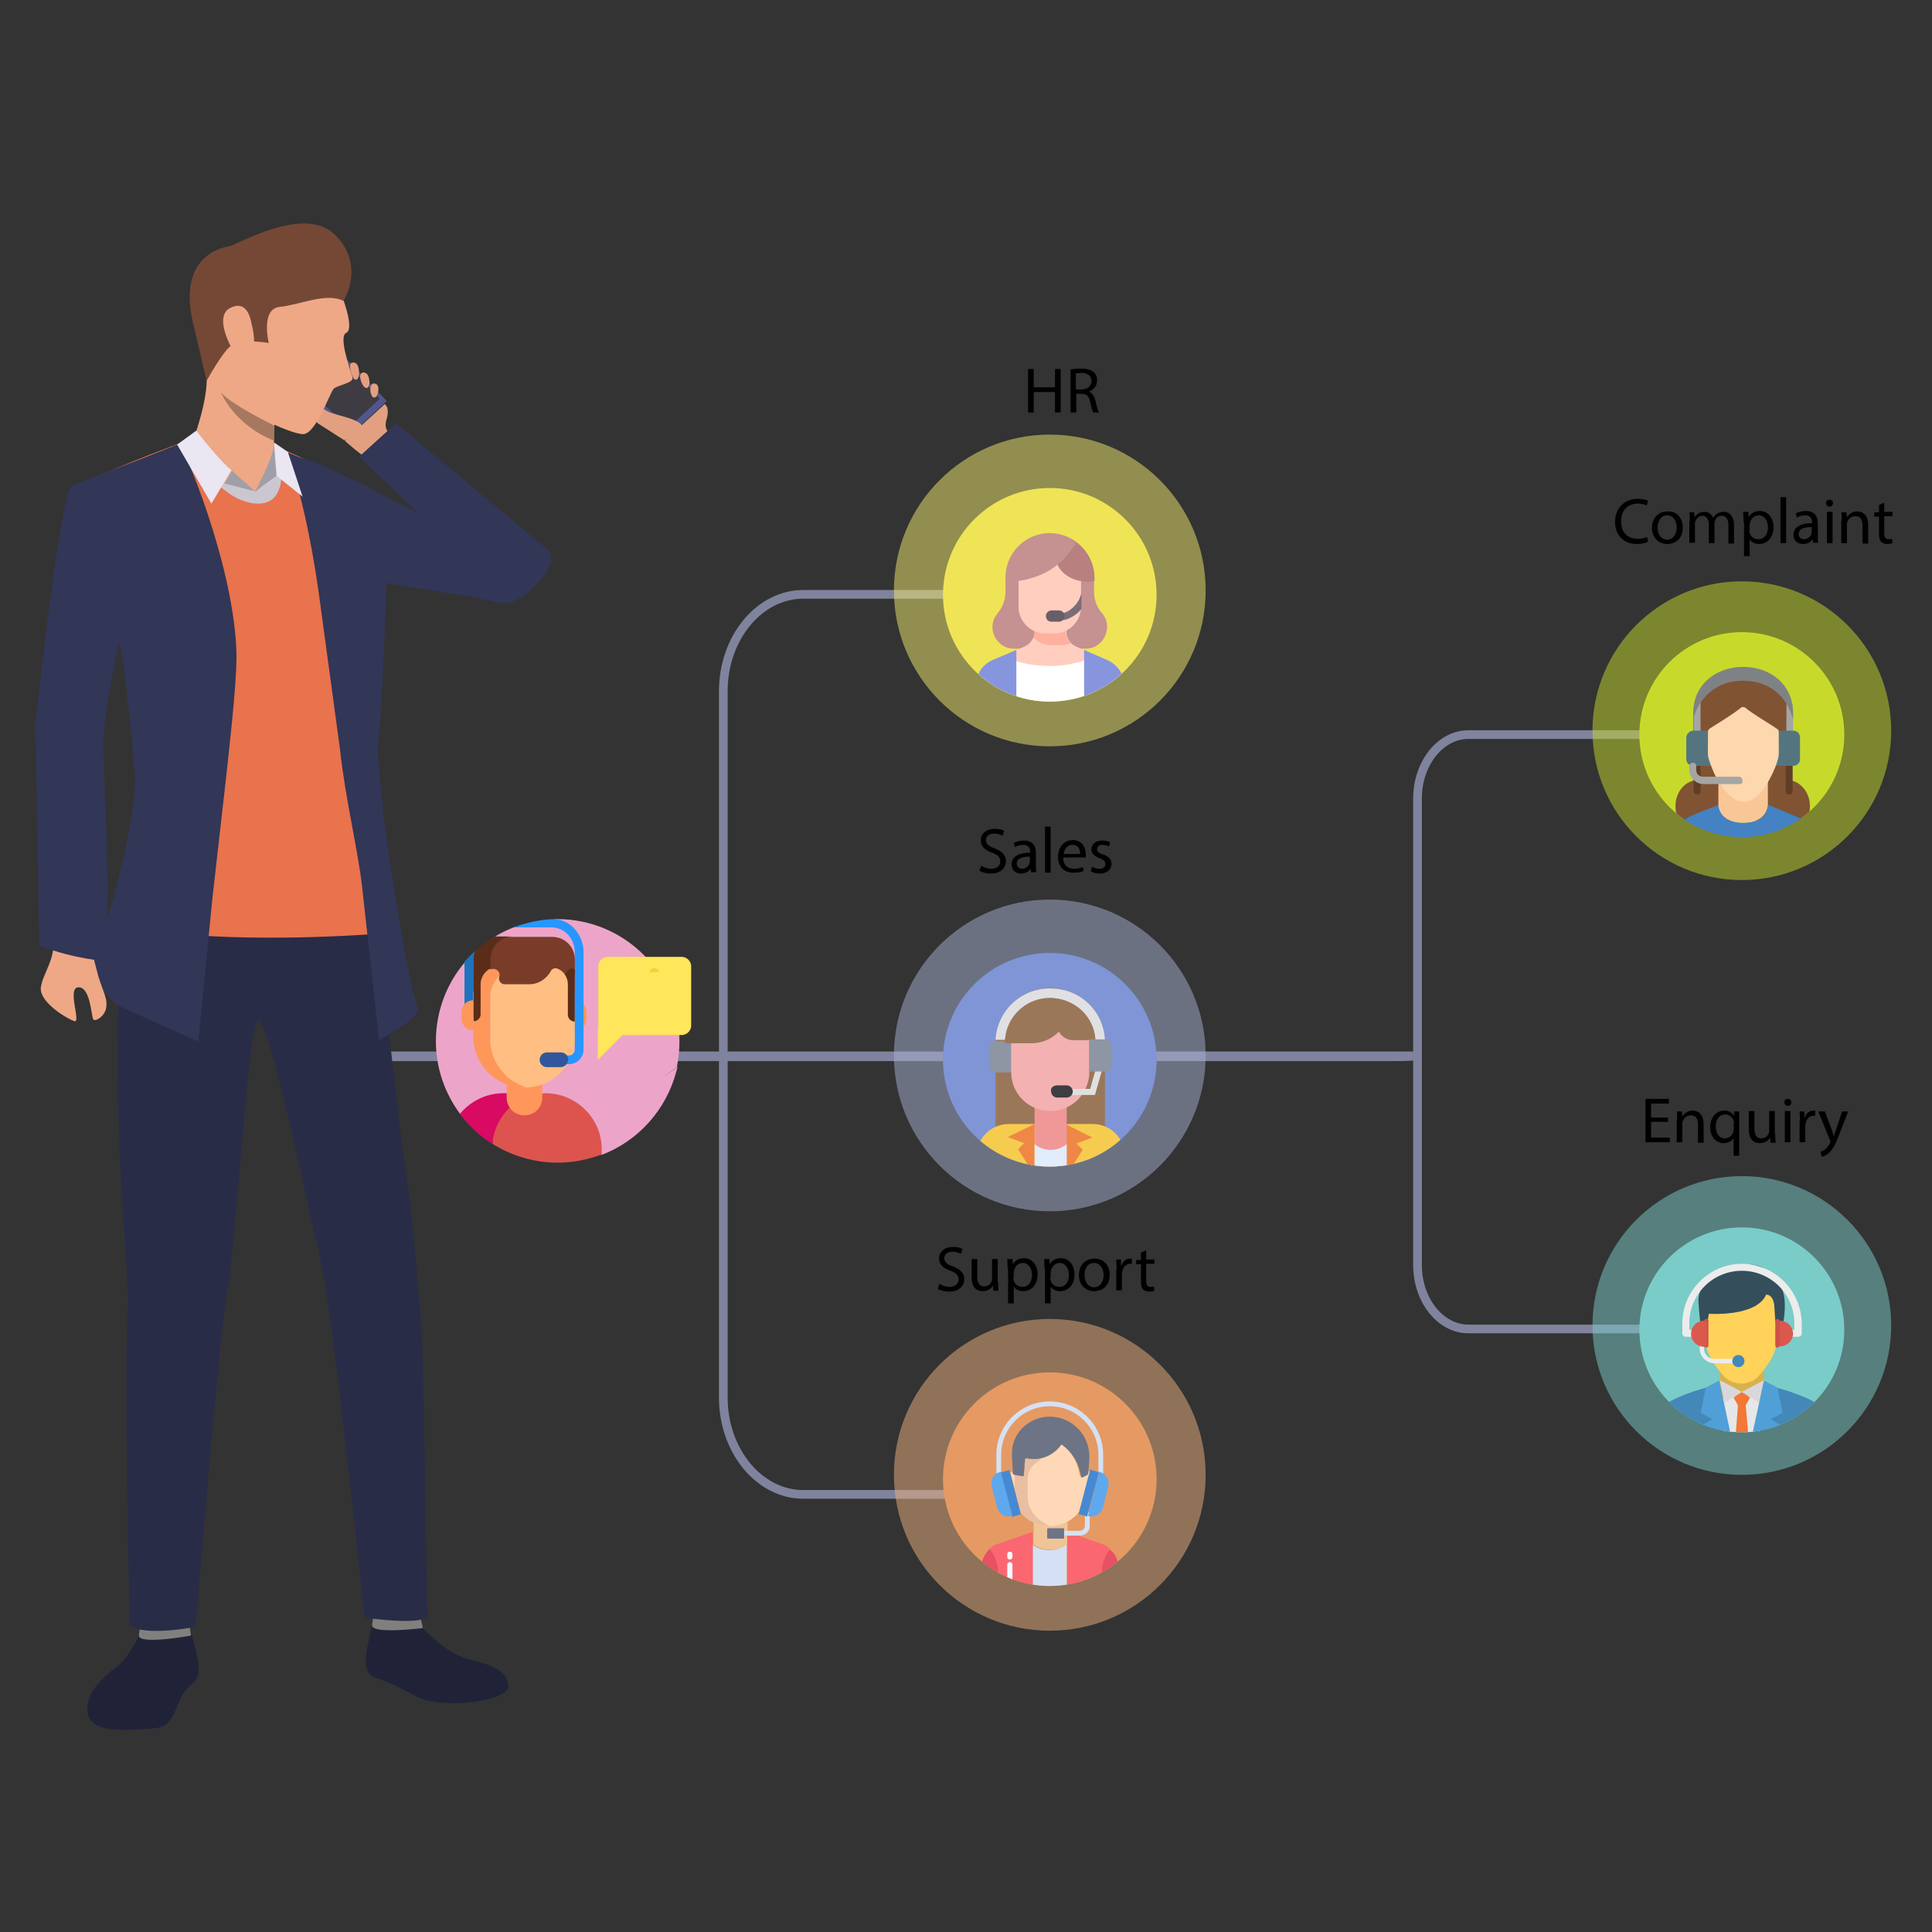 <svg xmlns="http://www.w3.org/2000/svg" xmlns:xlink="http://www.w3.org/1999/xlink" width="445" height="445" xmlns:v="https://vecta.io/nano"><rect width="100%" height="100%" fill="#333333" stroke="none"/><style><![CDATA[.Ao{opacity:.5}.Ap{enable-background:new}.Aq{fill:#eea886}.Ar{fill:#4388b9}.As{fill:#323657}]]></style><g stroke="#80839d" stroke-miterlimit="10"><path d="M321.7 243.9H64.6c3.9 0 3.6-.3 3.6-.6h0c0-.3.3-.6.7-.6H326c.4 0 .7.3.7.6h0c-.1.3-.4.6-5 .6z" fill="#80839d"/><path d="M227.7 344.2H185c-10.1 0-18.4-10-18.4-22.3V159.2c0-12.3 8.3-22.3 18.4-22.3h75.6m159.5 169.2h-81.9c-6.4 0-11.7-6.6-11.7-14.7V183.9c0-8.1 5.3-14.7 11.7-14.7h81.9" fill="none" stroke-width="2"/></g><g fill="#c7da2c"><circle cx="401.2" cy="168.3" r="34.4" class="Ao"/><circle cx="401.2" cy="169.2" r="23.6"/></g><defs><circle id="A" cx="401.2" cy="169.2" r="23.6"/><path id="B" d="M216.4 295.7c.6.4 1.4.7 2.3.7 1.3 0 2.1-.7 2.1-1.7 0-.9-.5-1.5-1.9-2-1.6-.6-2.6-1.4-2.6-2.8 0-1.6 1.3-2.7 3.2-2.7 1 0 1.8.2 2.2.5l-.4 1.1c-.3-.2-1-.5-1.9-.5-1.4 0-1.9.8-1.9 1.5 0 .9.6 1.4 2 1.9 1.7.7 2.6 1.5 2.6 2.9 0 1.5-1.1 2.9-3.5 2.9-1 0-2-.3-2.6-.6l.4-1.2z"/><path id="C" d="M232.1 292.4l-.1-2.4h1.2l.1 1.2c.5-.9 1.4-1.4 2.6-1.4 1.7 0 3.1 1.5 3.1 3.7 0 2.6-1.6 3.9-3.3 3.9-1 0-1.8-.4-2.2-1.1h0v3.9h-1.3v-7.8zm1.3 2c0 .2 0 .4.1.5.2.9 1 1.5 2 1.5 1.4 0 2.2-1.1 2.2-2.8 0-1.4-.8-2.7-2.1-2.7-.9 0-1.7.6-2 1.6 0 .2-.1.4-.1.5v1.4z"/><path id="D" d="M257.2 292.3l-.1-2.2h1.1v1.4h.1c.3-1 1.1-1.6 2-1.6h.4v1.2h-.4c-.9 0-1.6.7-1.8 1.7 0 .2-.1.4-.1.6v3.8h-1.3v-4.9z"/><path id="E" d="M237.5 201l-.1-.9c-.4.6-1.2 1.1-2.2 1.1-1.5 0-2.2-1-2.2-2.1 0-1.7 1.5-2.7 4.3-2.7v-.1c0-.6-.2-1.7-1.6-1.7-.7 0-1.4.2-1.9.5l-.3-.9c.6-.4 1.5-.6 2.4-.6 2.2 0 2.7 1.5 2.7 2.9v2.7c0 .6 0 1.2.1 1.7h-1.2zm-.2-3.7c-1.4 0-3.1.2-3.1 1.6 0 .8.6 1.2 1.2 1.2.9 0 1.5-.6 1.7-1.2 0-.1.1-.3.1-.4v-1.2z"/></defs><clipPath id="F"><use xlink:href="#A"/></clipPath><g clip-path="url(#F)"><path d="M386.8 189c-2-3.4-.5-8.2 3.2-9.2v-13.9c0-5.8 4.8-10.6 10.6-10.6h1.6c2.9 0 5.5 1.2 7.5 3.1 2 2 3.1 4.7 3.1 7.5v13.9c3.7 1.1 5.2 5.8 3.2 9.2h-29.2z" fill="#805333"/><g fill="#603e26"><path d="M412.1 183c-.4 0-.8-.3-.8-.8v-5.7c0-.4.3-.8.8-.8s.8.3.8.8v5.7c.1.5-.3.8-.8.8zm-21.2 0c-.4 0-.8-.3-.8-.8v-5.7c0-.4.3-.8.8-.8.4 0 .8.3.8.8v5.7c0 .5-.4.8-.8.8z"/></g><g fill="#a5a5a4"><path d="M413 173.2c0 .4-.3.8-.8.8s-.8-.3-.8-.8l.1-13.1c.1-.2.4 1.6.7 1.6.2 0 .4.1.6.3.3 1.5.2 1.4.2 11.2zm-21.3 0c0 .4-.3.8-.8.8-.4 0-.8-.3-.8-.8 0-9.6-.1-9.8.2-11.2.1-.2.4-.3.6-.3.3 0 .5-1.9.7-1.6.1.3.1.6.1 13.1z"/></g><path d="M413 164.2v1.6c-.3-1.3-.8-2.5-1.5-3.7-1.5-2.4-4.5-5.3-10-5.3s-8.4 2.9-10 5.3c-.7 1.2-1.2 2.4-1.5 3.7v-1.6c0-6.4 5.1-10.6 11.5-10.6s11.5 4.2 11.5 10.6z" fill="#7f8284"/><path d="M420.4 198.6c0 .2-.1.4-.2.5s-.3.2-.5.2h-36.2c-.2 0-.4-.1-.5-.2s-.2-.3-.2-.5v-3.3c.2-5 2.5-5.7 2.5-5.7l10.5-4.1s0 4.1 5.7 4.1 5.7-4.1 5.7-4.1l10.5 4.1s2.3.7 2.5 5.7v3.3h.2z" fill="#285680"/><path d="M417.9 198.5c0 .5-.3.8-.6.8h-31.4c-.3 0-.6-.4-.6-.8V195c.2-5.3 2.2-6.1 2.2-6.1 3.6-1.7 1.8-1 8.4-3.5 0 0 0 4.1 5.7 4.1s5.7-4.1 5.7-4.1l8.4 3.5s2 .7 2.2 6.1v3.5z" fill="#4482c3"/><g fill="#547580"><path d="M390 168.3h23c1 0 1.6.7 1.6 1.6v4.9c0 1-.7 1.6-1.6 1.6h-23c-1 0-1.6-.7-1.6-1.6V170c0-1 .8-1.7 1.6-1.7zm9.9 9h3.3c.4 0 .8.3.8.8v1.6c0 .4-.3.8-.8.8h-3.3c-.4 0-.8-.3-.8-.8v-1.6c-.1-.4.3-.8.8-.8z"/></g><path d="M407.2 179.9v5.5s0 4.1-5.7 4.1-5.7-4.1-5.7-4.1v-5.5c3.5 6.3 7.9 6.3 11.4 0z" fill="#f9c795"/><path d="M409.7 168.6c0 5.2.1 5.3-.2 6.3-.5 1.8-1.3 3.5-2.2 5.1-4.9 8.7-10.6 4.4-13.7-5.1-.3-1-.2-1.1-.2-6.3 0-.3.1-.5.3-.7.8-.6 5.1-3.1 7.3-4.9a.91.91 0 0 1 1 0c2.2 1.8 6.5 4.2 7.3 4.9.3.1.4.4.4.7h0z" fill="#fdd7ad"/><path d="M400.6 180.6h-8.2a3.33 3.33 0 0 1-3.3-3.3v-.8c0-.4.3-.8.8-.8s.8.3.8.8v.8c0 1 .7 1.6 1.6 1.6h8.2c.4 0 .8.3.8.8.2.6-.1.9-.7.9z" fill="#a5a5a4"/></g><g fill="#7accc8"><circle cx="401.2" cy="305.3" r="34.4" class="Ao Ap"/><circle cx="401.2" cy="306.3" r="23.6"/></g><defs><circle id="G" cx="401.2" cy="306.3" r="23.6"/></defs><clipPath id="H"><use xlink:href="#G"/></clipPath><g clip-path="url(#H)"><path d="M395 320.2c.5 3 3.1 5.2 6.2 5.2s5.7-2.2 6.2-5.3c-1.1-.7-1.1-1.8-1.1-1.8V315h-10.2v3.3c0 .1 0 1.1-1.1 1.9z" fill="#d6b24e"/><path d="M409.2 302.3v.5c-.1-4.5-3.7-8.6-8.1-8.6s-8 4.1-8.1 8.6v-.5c-.8 0-1.6 2-1.6 3.8s.7 3.3 1.6 3.3v.1c0 2.2 1.9 5 3.9 7.3 2.2 2.5 6.2 2.5 8.3 0 2-2.3 3.9-5.1 3.9-7.3v-.1c.8 0 1.6-1.5 1.6-3.3.1-1.8-.6-3.8-1.5-3.8z" fill="#ffd25a"/><path d="M402.6 335.5h.8l4.1-12.3-4.4-2.1-1.6 1.7.1 10.8 1 1.9z" fill="#e6e7e8"/><path d="M422.6 335.5c-.1-4.4-.5-8.5-2.3-10.7-2.1-2.8-10.8-5.1-10.8-5.1l-2 2.2-.2 1.2-1.1 4.5-1.2 5.2-.8 2.8h18.4z" class="Ar"/><path d="M406.3 317.9l-5.1 2.7 4 2.5 1.1-5.2z" fill="#dad7dc"/><path d="M399.8 335.5l.8-2 .1-10.8-1.6-1.7-4.4 2.1 4.1 12.3h.8v.1z" fill="#e6e7e8"/><path d="M398.2 335.5l-.8-2.8-1.2-5.3-1-4.4-.2-1.2-2-2.2s-8.7 2.3-10.8 5.1c-1.8 2.3-2.1 6.4-2.3 10.7l18.3.1z" class="Ar"/><path d="M396.1 317.9l5.1 2.7-4 2.5-1.1-5.2z" fill="#dad7dc"/><path d="M399.4 335.5h3.7l-1-11.8 1-1.8-1.9-1.2-1.9 1.2 1 1.8-.9 11.8z" fill="#f37735"/><g fill="#509fd7"><path d="M392.1 328.2l3.7 7.2h3.9L396 318l-3.1 1.6-1.2 5.8 2.7 1.5-2.3 1.3zm14.4 7.3l3.7-7.2-2.3-1.4 2.7-1.5-1.2-5.8-3.1-1.6-3.8 17.4h4v.1z"/></g><path d="M391.7 304.8c.3 1.2 1 2 1.1 4h.5c-.1-.8-.3-3 .3-6.2 0 0 10.9.8 13.2-4.4 0 0 1.7-.2 1.9 2.8s.1 3.8.7 4.2l-.3 3.5h.3c.2-1 .7-3.5 1.3-3.8 0 0 1.7-8.2-1.9-9.8 0 0-1.3-5.4-9.6-3.4s-8 7.8-8 7.8.2 4 .5 5.3z" fill="#344e5c"/><g fill="#ececec"><path d="M401.2 291.1c-7.5 0-13.7 6.2-13.7 13.7v2.3c0 .4.3.8.8.8h3.6v-1.6h-2.8v-1.5a12.08 12.08 0 1 1 24.2 0v1.5h-3.5v1.6h4.4c.4 0 .8-.3.8-.8v-2.2c-.1-7.7-6.3-13.8-13.8-13.8z"/><path d="M399 314h-4.1a3.44 3.44 0 0 1-3.4-3.4V308a.47.47 0 1 1 1 0v2.7c0 1.3 1.1 2.3 2.3 2.3h4.1a.47.47 0 0 1 .5.5c.2.3 0 .5-.4.5z"/></g><path d="M393 303.8a.47.47 0 0 0-.5.5v5.6a.47.47 0 1 0 1 0v-5.6c.1-.3-.2-.5-.5-.5z" fill="#cd5148"/><g fill="#db584d"><path d="M392.5 304.2a3.01 3.01 0 0 0-3 3 3.01 3.01 0 0 0 3 3h.6v-5.9h-.6zm17.5 0h-.6v5.9h.6a3.01 3.01 0 0 0 3-3c-.1-1.6-1.4-2.9-3-2.9z"/></g><path d="M409.4 303.8a.47.47 0 0 0-.5.5v5.6a.47.47 0 1 0 1 0v-5.6a.47.47 0 0 0-.5-.5z" fill="#cd5148"/><circle cx="400.4" cy="313.5" r="1.4" class="Ar"/></g><path d="M32.5 376s-2.6 4.9-4.3 6.7c-1.7 1.9-8.1 5.3-8.1 11.1 0 6.2 10.9 4.5 15.2 4.3s4.6-3.5 6.4-7.1 3.6-2.9 4-5.7-1.7-9.2-1.7-9.2H32.5z" fill="#202338"/><path d="M43.6 374l.4 2.7c-.1.1-12.2 2.2-12 0 0-1.7 1.1-3.8 1.1-3.8l10.5 1.1z" fill="#81807e"/><path d="M80.8 100L63.3 84.3l10-8.4 15.8 16.5z" fill="#51578c"/><path d="M80.4 98.4L65.2 84.8l8.7-7.3 13.6 14.3z" fill="#3e3b42"/><g fill="#e3a080"><path d="M90.8 100.3s-2.7-.6-1.8-3.6-.4-3.6-.4-3.6l-9.2 8.4s4.5 4.1 5.8 4.3c1.2 0 7-3.9 5.6-5.5z"/><path d="M79.3 101.4l-6.1-3.9-4-4.1c-1-1.3 3.4-1.5 4.5 0 1.2 1.3 2.4 1.7 3.3 1.9.9.4 5.3 1.2 6.3 2.6.8 1.3-4 3.5-4 3.5zm7.5-10.2s-.7.9-1.2-.1-.5-3.2.9-2.7c1.3.5.3 2.8.3 2.8zm-1.7-2.9s-.2 1.6-1.1.9-1.7-3.5-.2-3.4c1.4.1 1.3 2.5 1.3 2.5zm-2.4-2.4s0 1.9-1 1.5c-.7-.5-1.8-4-.4-3.9 1.5-.1 1.4 2.4 1.4 2.4z"/></g><path d="M82.7 105.2l8.5-7.7 34.4 28.6c5.2 3.5-6.1 14-10.3 12.9-11.7-3.2-31.6-3.9-42.1-9.6-15.9-8.8-5.7-24.2-.6-22.6s23.7 11.4 23.7 11.4l-13.6-13z" class="As"/><path d="M97.4 375s5.2 5.8 10.6 7.2c5.3 1.2 9.1 2.8 9.1 6.2s-15.4 5.6-21.5 2.2c-9.1-5.1-10.1-3.5-11.1-6.1s1.2-9.4 1.1-10.1c0-1.1 11.8.6 11.8.6z" fill="#202338"/><path d="M96.8 372.2l.6 2.8c-.1 0-12 1.5-11.7-.7.2-1.8.7-3.8.7-3.8l10.4 1.7z" fill="#81807e"/><path d="M86 207.1l6.6 56.7c2.7 16.9 3.5 30.9 4.3 39.6 1 11.1 1.1 65.2 1.7 68.3s-14.6.9-14.6.9-7.4-70.8-10.2-82.4c-2.6-10.9-12.2-57.9-14.5-55-2.3 3-5.2 54.8-7.1 63.5-1.7 8.6-7.1 76-7.1 76s-12 2.4-15.2-.4c0 0-1.5-58.1-.4-74.3.4-6.2-7.2-73.8 2.6-101 5.6-14.2 53.9 8.1 53.9 8.1z" fill="#292c47"/><path d="M11.3 213s7.3 2.2 10.5 1.7c3-.6 1.5-38.3 1.6-46.1.1-6.3 3.5-23.1 3.5-23.1h0c.4 1.2 5 18.7 5.2 27.1.1 8.6-1.1 41.9-1.1 41.9l11.7 5.5 40.4 1.2 5.8.1-1.2-26.5c-.2-4.3-1.1-12-.9-19.5 0 0-.1-7.9.6-11.3.1-15 1-29.9 1-29.9.5-6.8.9-13.1 1.1-19.1-1.6-.9-3.6-1.8-5.2-2.7l-16-7.4c-2.6-1.2-5.1-2.1-5.1-2.1l-18.7-1.6c-.5 0-2.7.7-5.5 1.8-6.2 2.3-18.1 7.2-20.1 8.5-2.8 1.9-8.6 49.4-9 52.8-.4 6.2 1.4 48.7 1.4 48.7z" fill="#e8734d"/><path d="M44.5 101.4c1.3 11.8 14.3 11.8 14.3 11.8s5.3-4.7 5.2-8.3v-.2c-.1-.6-.9-1.5-.9-2.8v-1c0-.9 0-1.8.1-2.4v-.9l-4.7-4.9c-4.6-4.6-11.1-10.6-11.1-8.1v.5c1.2 5.3-2.9 16.3-2.9 16.3z" class="Aq"/><path d="M53.4 108.4l5.5 4.9s-6.3-.4-7.4-1.5l1.9-3.4z" fill="#a09ea6"/><path d="M87.9 215s-25.5 2.2-47.9 0v7.3s33.6 4.9 49-1.5l-1.1-5.8z" fill="#292c47"/><path d="M66 104.1s4.1 9.7 7.3 31.6l5 36.8c1.2 11.3 4.1 23 5.1 31.7l3.9 35.5 6.9-4.4c1-1 2.4-2.1 1.9-3.4-1.9-6.2-5.6-26.7-7.8-44.6h0c-.1-.9-.2-1.7-.2-2.6v-.1c-.4-3.5-.7-7.1-1-10.1-.2-2.4 0-4.7.4-7.1 1-16 1.5-32.9 1.5-32.9.5-6.9.9-13.4 1-19.5-1.7-.7-3.6-2.2-5.5-3l-10.9-5.1c-1.8-.9-3.8-1.2-5.2-1.8l-2.4-1zM23.9 169c-.5 7.3 2.6 47.5-.5 48.1s-14.3-1.9-14.3-1.9l-1-48c.4-3.3 5.6-53 8.4-55.1 1.6-1.1 13.5-5.3 19.3-7.7 1.1-.4 4.5-1.8 5.5-2.2 1.2 1.3 12 26.7 13.1 46.6.4 6.1-1.1 18.7-2.2 29.2l-3.3 29.1-3.2 32.8-18.1-8.1c-2.9-1.5-7.1-7.5-6-10.6 4.3-11.8 9.5-31.9 9.5-42.2 0 0-2.1-25.3-3.6-30.9 0-.1-2.9 11.7-3.6 20.9z" class="As"/><path d="M20.5 216.6l2.1 8.1c1.2 4 2.3 5.3 1.8 7.7-.4 1.7-2.4 3-2.9 2.4s-.6-7.4-3.4-7.4.7 8.4-1 7.8-8-4.3-7.7-7.7c.5-3.4 3-5.8 3-10.9-.1-4.6 1.3-6.6 1.3-6.6l6.8 6.6z" class="Aq"/><path d="M24.4 189.3l-.2 32s-6.4-.2-15.2-3.5l-.6-45.1 16 16.6z" class="As"/><path d="M64.8 109.2s.5 6.7-5.2 6.8c-5.6.1-10.1-5.2-10.1-5.2l9.4 2.4 5.7-4.9.2.9z" fill="#cac7d1"/><path d="M45.2 99.2s5.3 6.9 8.1 9.1l-4.6 7.7-7.9-13.6 4.4-3.2z" fill="#eae6f2"/><path d="M63.7 109.6l-4.9 3.5s4.3-7.8 4.4-11.2l.5 7.7z" fill="#a09ea6"/><path d="M63.1 101.9l3.2 2.2 3.4 10.3-6-4.8z" fill="#eae6f2"/><path d="M78.5 67.5s3.4 8.3 1.2 9.2c-1.8.9 1.1 8.9 1.5 10.2s-3.4 1.8-4.3 2.6-4.1 10.5-7.1 10.5-16-6.1-19.3-10.3c-3.3-4.3-4.5-21.8-1.2-28.8 3.1-6.9 23.2-7.9 29.2 6.6z" class="Aq"/><path d="M79.1 69.3s5.2-8-1.9-15.2C70 47 54.3 56.6 52.6 56.8S41 59.2 44.4 74.1l3.2 13.6s3.9-7.1 5.7-8.1c2.8-1.7 8.6-.6 8.6-.6s-1.9-7.7 2.4-8.3c4.6-.4 10.7-3.4 14.8-1.4z" fill="#754836"/><path d="M57.9 74.4c-.2-1.1-1.1-5.5-5-3.4-4 2.2 1.2 10.9 1.8 11.2.6.1 5.5 1.1 3.2-7.8z" class="Aq"/><path d="M50.9 90.4c.1.2 3 7.4 12.2 11.1v-.5c0-.9 0-1.8.1-2.4v-.5c.1-.1-9.7-4.7-12.3-7.7z" fill="#a77860"/><circle cx="241.8" cy="243.1" r="35.9" fill="#a6b0d2" class="Ao Ap"/><circle cx="241.8" cy="244.1" r="24.6" fill="#7f95d6"/><defs><circle id="I" cx="241.8" cy="244.1" r="24.6"/></defs><clipPath id="J"><use xlink:href="#I"/></clipPath><g clip-path="url(#J)"><path d="M241.9 227.6c7 0 12.6 5.6 12.6 12.6V261h-25.2v-20.8c0-7 5.7-12.6 12.6-12.6z" fill="#9b7759"/><path d="M232.3 258.9h19.4c4.1 0 7.4 3.3 7.4 7.4v4.4h-34.2v-4.4c0-4 3.3-7.4 7.4-7.4z" fill="#f6cc4f"/><g fill="#ef8746"><path d="M238.3 258.9v11.8l-3.8-6 1.4-1.4-3.8-1.4 6.2-3zm9.6 4.5l1.5 1.4-3.8 6V259l6 3-3.7 1.4z"/></g><path d="M238.3 263.5c2.2 1.8 5.3 1.8 7.4 0v7.3h-7.4v-7.3z" fill="#e1ecfd"/><path d="M233.1 239.6v7.4h-3.8c-.8 0-1.4-.7-1.4-1.4v-4.4c0-.8.7-1.4 1.4-1.4h3.8v-.2z" fill="#8e95a3"/><path d="M241.9 229.9c-5.4 0-10 4.2-10.4 9.6h-2.2c.4-7 6.4-12.3 13.4-11.8a12.38 12.38 0 0 1 11.8 11.8h-2.2c-.3-5.4-4.8-9.6-10.4-9.6h0z" fill="#e0e0e2"/><path d="M246.5 243.2v.8c0 .4-.3.8-.8.8-.4 0-.8-.3-.8-.8v-.8c0-.4.3-.8.8-.8.4 0 .8.5.8.8z" fill="#78b9eb"/><path d="M245.7 252.2v11.3c-2.2 1.8-5.3 1.8-7.4 0v-11.3h7.4z" fill="#f09898"/><path d="M233.1,237.3h17.8l0,0v9.6c0,5-4,9-9,9l0,0c-5,0-9-4-9-9v-9.6H233.1z" fill="#f3b1b2"/><path d="M252.3 239.6h-5.1c-1.3 0-2.7-.8-3.3-2-1.7 1.8-4 2.7-6.4 2.7h-6v-.8c.4-5.8 5.4-10.1 11.2-9.6 5.2.5 9.3 4.6 9.6 9.7z" fill="#9b7759"/><path d="M252.2 252.2h-8v-1.4h6.9l1.3-4.6 1.4.4-1.6 5.6z" fill="#e0e0e2"/><path d="M256.1 241v4.4c0 .8-.7 1.4-1.4 1.4h-3.8v-7.4h3.8c.7.2 1.4.8 1.4 1.6z" fill="#8e95a3"/><path d="M243.5 250h2.2c.8 0 1.4.7 1.4 1.4h0c0 .8-.7 1.4-1.4 1.4h-2.2c-.8 0-1.4-.7-1.4-1.4h0c-.2-.8.5-1.4 1.4-1.4z" fill="#3e3d42"/></g><circle cx="241.8" cy="136" r="35.9" fill="#f2eb6d" class="Ao Ap"/><circle cx="241.8" cy="137" r="24.6" fill="#efe456"/><defs><circle id="K" cx="241.8" cy="137" r="24.6"/></defs><clipPath id="L"><use xlink:href="#K"/></clipPath><g clip-path="url(#L)"><path d="M250.1 149.4h-16.6c-4.1 0-6.4-4.9-3.8-8l.1-.2c1.2-1.4 1.8-3.2 1.8-5V133a10.18 10.18 0 1 1 20.4 0v3.3c0 1.9.7 3.7 1.9 5 2.6 3.2.3 8.1-3.8 8.1z" fill="#c59191"/><path d="M258.9 157.6v11h-34v-10.8c0-2.4 1.4-4.6 3.8-5.6l5.5-2.4 1.9-.8c1.4-.7 2.3-2 2.3-3.5v-.7h7.2v.7c0 1.5.9 2.9 2.3 3.5l7.4 3.2c2.1.9 3.6 3.1 3.6 5.4h0z" fill="#fff"/><path d="M234.1 152.3c1.9.6 4.6 1.1 8 1.1 3.1 0 5.8-.7 7.5-1.2l.9-2.1-2.7-1.2c-1.4-.6-2.3-2-2.3-3.5v-.7h-7.2v.7c0 1.5-.9 2.9-2.3 3.5l-2.2 1 .3 2.4z" fill="#ffcebf"/><g fill="#8795de"><path d="M255.2 152.1l-5.5-2.4v18.9h9.2v-11c0-2.3-1.5-4.5-3.7-5.5h0zm-21.1-2.4v18.9h-9.2v-11c0-2.4 1.4-4.6 3.8-5.6l5.4-2.3z"/></g><path d="M244.4 148.6c.8 0 1.7-.2 2.3-.4-.8-.7-1.2-1.8-1.2-2.8v-.7h-7.2v.7c0 .6-.1 1.1-.3 1.5 1.1 1 2.5 1.7 4.2 1.7h2.2z" fill="#ffb09e"/><path d="M249 133.8v6c0 3.3-2.8 6.1-6.1 6.1h-2.2c-3.3 0-6.1-2.8-6.1-6.1v-6c0-2.2 1.8-4 4-4h6.4c2.2 0 4 1.8 4 4h0z" fill="#ffcebf"/><path d="M249 136.9h0c-.2.8-.8 2.2-2.2 3.3-.7.6-1.4.9-2.2 1.1a.63.63 0 0 0-.4.9c.1.3.3.6.7.6h.2c1-.2 1.9-.7 2.7-1.3.6-.4 1-.9 1.3-1.3v-3.3h-.1z" fill="#7a6d79"/><path d="M243.9 143.2h-1.7c-.8 0-1.3-.6-1.3-1.3s.6-1.3 1.3-1.3h1.7c.8 0 1.3.6 1.3 1.3s-.6 1.3-1.3 1.3z" fill="#685e68"/><path d="M243.3 128.3c.1-2 2-3.2 3.8-3.9 3 1.8 5 5 5 8.7v.7c-.1 0-.3.1-.4.1-1 .1-1.8.1-2.4 0-3.8-.5-6.3-3.3-6-5.6z" fill="#b98080"/><path d="M241.8 123c2.3 0 4.4.8 6.1 2-.9 1.4-2.8 4.4-6.4 6.5-2.7 1.5-5.3 2.1-6.9 2.3h-2.9v-.8c0-5.5 4.6-10 10.1-10z" fill="#c59191"/></g><circle cx="241.8" cy="339.7" r="35.9" fill="#efb381" class="Ao Ap"/><circle cx="241.8" cy="340.7" r="24.6" fill="#e59a63"/><defs><circle id="M" cx="241.8" cy="340.7" r="24.6"/></defs><clipPath id="N"><use xlink:href="#M"/></clipPath><g clip-path="url(#N)"><path d="M257.6 360.8v6.8h-4v-5.4c0-2 .7-3.9 2-5.3h0c1.3.9 1.9 2.4 2 3.9z" fill="#e75163"/><path d="M238.1 350.5c-.2 0-.2 0 0 0h0l-.1 5.2c2.3 1.7 5.4 1.7 7.9 0h0v-5.2h-7.8z" fill="#efc597"/><path d="M230 362.2v5.4h-4v-6.8c.1-1.5.9-3 2-4.1 1.2 1.6 2 3.5 2 5.5h0z" fill="#e75163"/><path d="M251 339l-2.4 9.2c-2.5 3.2-6.9 4.2-10.5 2.4h-.1c-1.1-.6-2.1-1.3-2.9-2.3h0l-2.4-9.2c.1 0 .2 0 .3-.1h0c0 .2.2.3.3.4 0 0 2.2.6 2.2.3l.3-3.8c0-.2.2-.3.3-.3h0l.7.1c2.9.3 5.8-1 7.4-3.3 2.1 1.4 3.5 3.5 4.2 6l.4 1.7 1.4-.7c.1-.1.2-.3.2-.6h0c.4.1.5.1.6.2h0z" fill="#ffd8b7"/><path d="M254.3 355.8l-7.7-2.7h-.8v14.4h8v-5.4c0-2 .7-3.9 2-5.3h0c-.5-.4-1-.7-1.5-1z" fill="#fb6771"/><path d="M245.7 367.6h0-7.9v-11.8c2.3 1.7 5.4 1.7 7.9 0h0v11.8z" fill="#d4e1f4"/><path d="M229.3 355.8c-.6.2-1 .6-1.4 1 1.3 1.4 2 3.4 2 5.3v5.4h8v-14.7l-8.6 3z" fill="#fb6771"/><path d="M240.2 350.6c-2.2-1.3-3.7-3.8-3.5-6.4v-3.4c0-.8.2-1.7.6-2.3.3-.8 1-1.3 1.7-1.8.1-.1.3-.2.4-.3.2-.1.4-.4.3-.8 0-.1 0-.2-.1-.3h0l-5.3-.2c-.2.6-.4 3-.6 4.5v3.4l1.3 5.3c.8 1 1.8 1.8 2.9 2.3h.1c1.2.6 2.4.9 3.8.9h0c-.5-.3-1.1-.5-1.6-.9h0z" fill="#e8bfa0"/><path d="M241.8 326.3c5 0 9.1 4.1 9.1 9.1v.7l-.2 2.9v.1c0 .2-.1.3-.2.6l-1.4.7-.4-1.7c-.6-2.4-2.1-4.5-4.2-6-1.7 2.4-4.5 3.7-7.4 3.3l-.7-.1c-.2 0-.3.1-.3.3h0l-.3 3.8c0 .1-2.2-.3-2.2-.3-.2-.1-.3-.2-.3-.4v-.3l-.2-2.9v-.7c-.4-5 3.7-9.1 8.7-9.1h0z" fill="#6d7486"/><g fill="#d4e1f4"><path d="M248.7 353.7h-4v-1.1h4c.7 0 1.2-.6 1.2-1.2v-3.1h1.1v3.1c.1 1.3-1 2.3-2.3 2.3zm5.4-12.7H253v-5.9c0-6.2-5-11.2-11.2-11.2s-11.2 5-11.2 11.2v5.9h-1.1v-5.9c0-6.8 5.5-12.3 12.3-12.3s12.3 5.5 12.3 12.3v5.9z"/></g><g fill="#f4f8fc"><path d="M232.6 359.2c-.3 0-.6-.2-.6-.6v-.6c0-.3.2-.6.6-.6.3 0 .6.2.6.6v.6c0 .3-.2.6-.6.6zm0 6.1c-.3 0-.6-.2-.6-.6v-4.3c0-.3.2-.6.6-.6.3 0 .6.2.6.6v4.3c0 .2-.2.6-.6.6z"/></g><path d="M250.6 349.2h0l2.5-10.2h.2c.1 0 .1 0 .2.1 1.3.4 2.1 1.9 1.8 3.2l-1.3 5c-.3 1.4-1.9 2.3-3.3 1.9h-.1z" fill="#5fa8ed"/><g fill="#4689d3"><path d="M248.6 348.1l2.5-9.6 2 .6-2.7 10.2-2-.6.2-.6zm-16-9.1l2.4 9.2.1.6-2 .6-2.7-10.2 2-.6.2.4z"/></g><path d="M230.5 339l2.7 10.2h-.2c-1.4.3-2.9-.4-3.3-1.9l-1.3-5c-.3-1.3.4-2.8 1.8-3.2.1 0 .1 0 .2-.1h.1z" fill="#5fa8ed"/><path d="M245.1 352.2v2c0 .1-.1.2-.2.2h0-3.5c-.1 0-.2-.1-.2-.2h0v-2c0-.1.1-.2.2-.2h3.5c.1 0 .2.1.2.2z" fill="#6d7486"/></g><use xlink:href="#B"/><path d="M229.9 295.3c0 .7 0 1.4.1 2h-1.2l-.1-1.2c-.3.6-1.1 1.3-2.4 1.3-1.1 0-2.5-.6-2.5-3.2V290h1.3v4c0 1.4.4 2.3 1.6 2.3.9 0 1.5-.6 1.7-1.2.1-.2.1-.4.1-.7V290h1.3v5.3z"/><use xlink:href="#C"/><use xlink:href="#C" x="8.5"/><path d="M255.6 293.6c0 2.7-1.8 3.8-3.6 3.8-1.9 0-3.5-1.4-3.5-3.7 0-2.4 1.6-3.8 3.6-3.8 2.1 0 3.5 1.5 3.5 3.7zm-5.8.1c0 1.6.9 2.8 2.2 2.8s2.2-1.2 2.2-2.8c0-1.2-.6-2.8-2.2-2.8s-2.2 1.4-2.2 2.8z"/><use xlink:href="#D"/><path d="M264 288v2.1h1.9v1H264v3.9c0 .9.3 1.4 1 1.4.3 0 .6 0 .8-.1l.1 1a3.73 3.73 0 0 1-1.2.2c-.6 0-1.1-.2-1.4-.5-.4-.4-.5-1-.5-1.9v-3.9h-1.1v-1h1.1v-1.7l1.2-.5z"/><use xlink:href="#B" x="9.6" y="-96.3"/><use xlink:href="#E"/><path d="M240.7 190.4h1.3V201h-1.3v-10.6zm4.2 7.2c0 1.8 1.2 2.5 2.5 2.5.9 0 1.5-.2 2-.4l.2.9c-.5.2-1.2.4-2.4.4-2.2 0-3.5-1.5-3.5-3.6 0-2.2 1.3-3.9 3.4-3.9 2.4 0 3 2.1 3 3.4v.6h-5.2zm3.9-.9c0-.8-.3-2.1-1.8-2.1-1.3 0-1.9 1.2-2 2.1h3.8zm2.7 2.9c.4.3 1.1.5 1.7.5 1 0 1.4-.5 1.4-1.1s-.4-1-1.3-1.3c-1.3-.5-1.9-1.2-1.9-2 0-1.2.9-2.1 2.5-2.1a4.36 4.36 0 0 1 1.8.4l-.3 1c-.3-.2-.8-.4-1.5-.4-.8 0-1.2.4-1.2 1s.4.9 1.4 1.2c1.3.5 1.9 1.1 1.9 2.2 0 1.3-1 2.2-2.7 2.2-.8 0-1.5-.2-2-.5l.2-1.1zM238.1 85v4.2h4.9V85h1.3v10H243v-4.7h-4.9V95h-1.3V85h1.3z"/><path d="M246.5 85.1c.7-.1 1.6-.2 2.5-.2 1.4 0 2.3.3 2.9.8.5.4.8 1.1.8 1.9 0 1.3-.8 2.2-1.9 2.6h0c.8.3 1.2 1 1.5 2 .3 1.4.6 2.4.8 2.8h-1.3c-.2-.3-.4-1.1-.7-2.4-.3-1.4-.8-1.9-2-1.9h-1.2V95h-1.3v-9.9zm1.3 4.6h1.3c1.4 0 2.3-.8 2.3-1.9 0-1.3-.9-1.9-2.3-1.9-.6 0-1.1.1-1.3.1v3.7zm136.4 168.7h-3.9v3.6h4.3v1.1H379v-10h5.4v1.1h-4.1v3.2h3.9v1zm2.1-.5c0-.7 0-1.4-.1-1.9h1.2l.1 1.2c.4-.7 1.2-1.4 2.4-1.4 1 0 2.5.6 2.5 3.1v4.3h-1.3V259c0-1.2-.4-2.1-1.7-2.1-.9 0-1.5.6-1.8 1.3-.1.2-.1.4-.1.6v4.3h-1.3v-5.2zm13.1 4.1h0c-.4.7-1.2 1.3-2.4 1.3-1.7 0-3.1-1.5-3.1-3.6 0-2.7 1.7-3.9 3.3-3.9 1.1 0 1.9.6 2.2 1.3h0V256h1.2v10.2h-1.3V262zm0-3.2c0-.2 0-.4-.1-.6-.2-.8-.9-1.5-1.9-1.5-1.4 0-2.2 1.1-2.2 2.8 0 1.4.7 2.7 2.1 2.7.8 0 1.6-.5 1.9-1.4.1-.2.1-.4.1-.6v-1.4zm9.5 2.4c0 .7 0 1.4.1 2h-1.2l-.1-1.2c-.3.6-1.1 1.3-2.4 1.3-1.1 0-2.5-.6-2.5-3.2v-4.2h1.3v4c0 1.4.4 2.3 1.6 2.3.9 0 1.5-.6 1.7-1.2.1-.2.1-.4.1-.7v-4.4h1.3v5.3zm3.7-7.3c0 .4-.3.8-.8.8s-.8-.4-.8-.8c0-.5.3-.8.8-.8.4 0 .8.3.8.8zm-1.5 9.2v-7.2h1.3v7.2h-1.3z"/><use xlink:href="#D" x="157.4" y="-34.1"/><path d="M420.3 255.9l1.6 4.3c.2.5.3 1 .5 1.5h0a13.14 13.14 0 0 1 .5-1.5l1.4-4.2h1.4l-2 5.1c-.9 2.5-1.6 3.7-2.5 4.5-.6.6-1.3.8-1.6.8l-.3-1.1c.3-.1.8-.3 1.1-.6.4-.3.8-.8 1.1-1.5.1-.1.1-.2.1-.3s0-.2-.1-.3l-2.7-6.6h1.5zm-40.7-131.1c-.5.2-1.4.5-2.6.5-2.8 0-5-1.8-5-5.1 0-3.1 2.1-5.3 5.2-5.3 1.3 0 2 .3 2.4.4l-.3 1.1a5.44 5.44 0 0 0-2-.4c-2.4 0-3.9 1.5-3.9 4.1 0 2.5 1.4 4 3.9 4a6.03 6.03 0 0 0 2.1-.4l.2 1.1zm8-3.3c0 2.7-1.8 3.8-3.6 3.8-1.9 0-3.5-1.4-3.5-3.7 0-2.4 1.6-3.8 3.6-3.8 2.1-.1 3.5 1.5 3.5 3.7zm-5.8 0c0 1.6.9 2.8 2.2 2.8s2.2-1.2 2.2-2.8c0-1.2-.6-2.8-2.2-2.8-1.5 0-2.2 1.5-2.2 2.8zm7.4-1.6c0-.7 0-1.4-.1-1.9h1.1l.1 1.2c.4-.7 1.1-1.3 2.3-1.3 1 0 1.7.6 2 1.4h0a2.36 2.36 0 0 1 .8-.9c.4-.3.9-.5 1.6-.5 1 0 2.4.6 2.4 3.1v4.2h-1.3V121c0-1.4-.5-2.2-1.6-2.2-.7 0-1.3.5-1.5 1.2-.1.2-.1.4-.1.7v4.4h-1.3v-4.3c0-1.1-.5-2-1.5-2-.8 0-1.4.7-1.6 1.3-.1.2-.1.4-.1.6v4.3h-1.3v-5.1zm12.4.4l-.1-2.4h1.2l.1 1.2c.5-.9 1.4-1.4 2.6-1.4 1.7 0 3.1 1.5 3.1 3.7 0 2.6-1.6 3.9-3.3 3.9-1 0-1.8-.4-2.2-1.1h0v3.9h-1.3v-7.8zm1.3 1.9c0 .2 0 .4.1.5.2.9 1 1.5 2 1.5 1.4 0 2.2-1.1 2.2-2.8 0-1.4-.8-2.7-2.1-2.7-.9 0-1.7.6-2 1.6 0 .2-.1.4-.1.5v1.4zm7.2-7.7h1.3v10.6h-1.3v-10.6z"/><use xlink:href="#E" x="180.1" y="-75.9"/><path d="M422.2 115.9c0 .4-.3.8-.8.8s-.8-.4-.8-.8c0-.5.3-.8.8-.8s.8.3.8.8zm-1.4 9.2v-7.2h1.3v7.2h-1.3zm3.4-5.2c0-.7 0-1.4-.1-1.9h1.2l.1 1.2c.4-.7 1.2-1.4 2.4-1.4 1 0 2.5.6 2.5 3.1v4.3H429V121c0-1.2-.4-2.1-1.7-2.1-.9 0-1.5.6-1.8 1.3-.1.2-.1.4-.1.6v4.3h-1.3v-5.2zm9.8-4.1v2.1h1.9v1H434v3.9c0 .9.3 1.4 1 1.4.3 0 .6 0 .8-.1l.1 1a3.73 3.73 0 0 1-1.2.2c-.6 0-1.1-.2-1.4-.5-.4-.4-.5-1-.5-1.9V119h-1.1v-1h1.1v-1.7l1.2-.5z"/><path d="M155.6 246.7c0-.1.1-.2.1-.3 0 .1 0 .2-.1.3z" fill="#afe6ff"/><g fill="#eca5c9"><path d="M128.4 211.7h-.2l-9.9 1.9c-1.8.7-3.3 1.5-4.4 2.2l-4.1 8.8c0 15.5 13.1 28.1 28.6 28.1 6.6 0 12.7-3.1 17.5-6.9 0-.1.6-2.6.6-6 0-15.5-12.6-28.1-28.1-28.1h0z"/><path d="M138.4 251.9c-15.5 0-28.1-12.6-28.1-28.1l-3.2-2.2c-4.2 4.9-6.7 11.3-6.7 18.2 0 6.3 2.1 12.1 5.6 16.8l32.6 9.4c8.4-3.2 14.9-10.4 17.2-19.3 0-.1.1-.2.1-.3 0 0 .1-.5.2-.7-5 3.9-11.1 6.2-17.7 6.2h0z"/></g><path d="M109 219.5l-2 2.1v12.3h2v-14.4zm19.2-7.8c-3.4 0-6.7.7-9.9 1.9h8.6c3.1 0 5.5 2.5 5.5 5.8v14.5h2v-14.5c0-2.1-.7-4-2.1-5.5-1.1-1.2-2.5-1.9-4.1-2.2h0z" fill="#2896ff"/><path d="M109.2 233.9l.3-14.9a29.49 29.49 0 0 0-2.5 2.5v12.3c0 .5.4 1 1 1 .6.1 1.2-.4 1.2-.9h0z" fill="#1e73be"/><path d="M125.6 251.8l-3.2.3c-5.7.6-9.7 5.8-8.9 11.4 4.3 2.7 9.5 4.3 15 4.3 3.5 0 6.9-.7 10.1-1.9v-1.4c-.1-7-5.9-12.7-13-12.7z" fill="#dd544f"/><path d="M116 251.8c-4.1 0-7.7 1.9-10.1 4.8 2.1 2.7 4.6 5.1 7.5 6.9.5-5.5 4.2-10 9.3-11.3l1.4-.4H116z" fill="#d80a61"/><path d="M120.8 256.9c-2.3 0-4.1-1.8-4.1-4.1v-9.2h8.2v9.2c0 2.3-1.8 4.1-4.1 4.1z" fill="#ff965a"/><path d="M131.9 229.3c0-3.7-2.4-7.1-6.1-7.1h-9.9c-1.1 0-2.1.3-3 .8v19.6a7.85 7.85 0 0 0 7.9 7.9h.1a11.61 11.61 0 0 0 11.6-11.6v-3.7l-.6-5.9z" fill="#ffbe82"/><g fill="#ff965a"><path d="M132.4 237.3v-6.9a2.69 2.69 0 0 1 2.7 2.7v1.5a2.69 2.69 0 0 1-2.7 2.7h0zm-26.1-2.7a2.69 2.69 0 0 0 2.7 2.7v-6.9a2.69 2.69 0 0 0-2.7 2.7v1.5z"/><path d="M121.4 250.5a11.73 11.73 0 0 1-8.5-11.3v-9.5a6.81 6.81 0 0 1 6.8-6.8h8.4c-.7-.3-1.6-.4-2.4-.4h-9.9a6.81 6.81 0 0 0-6.8 6.8v9.5c.1 6.7 5.7 12.1 12.4 11.7h0z"/></g><path d="M128.6 223.2c.7.3 1.2.8 1.6 1.4h2.2V221c0-2.9-2.3-5.2-5.2-5.2h-10.1a4.23 4.23 0 0 0-4.2 4.2v3.3h.1c1.1-.5 2.4.5 2 1.7-.3.8.4 1.7 1.2 1.7h5.7c2.1 0 3.9-1.2 4.9-2.9.3-.7 1.1-1 1.8-.6h0z" fill="#783c28"/><path d="M110.9 217.8l-1.5 1.3c-.2.6-.3 1.2-.3 1.8v14.3a1.58 1.58 0 0 0 1.6-1.6v-6.9c0-1.5.9-2.9 2.2-3.6h.1v-2.2c0-2.9 2.3-5.2 5.2-5.2h-4.4l-2.9 2.1zm19.7 6a3.04 3.04 0 0 1-.5.7c.5.7.7 1.5.7 2.3v6.9a1.58 1.58 0 0 0 1.6 1.6v-12.1c-.7-.3-1.4-.1-1.8.6h0z" fill="#5a2d19"/><path d="M131.1 245.1H127v-2h4.1c.7 0 1.3-.6 1.3-1.3v-13.2h2v13.2a3.33 3.33 0 0 1-3.3 3.3z" fill="#2896ff"/><path d="M129.1 245.8H126c-.9 0-1.7-.7-1.7-1.7 0-.9.7-1.7 1.7-1.7h3.2c.9 0 1.7.7 1.7 1.7-.1.9-.8 1.7-1.8 1.7z" fill="#30579d"/><g fill="#ffe65a"><path d="M157 220.4h-12.5v18H157a2.22 2.22 0 0 0 2.2-2.2v-13.6a2.22 2.22 0 0 0-2.2-2.2z"/><path d="M144.8 236.2v-13.6a2.22 2.22 0 0 1 2.2-2.2h-7a2.22 2.22 0 0 0-2.2 2.2v15.8h9.2c-1.3 0-2.2-1-2.2-2.2z"/><path d="M137.7 237v7.1l7-7-7-.1z"/></g><path d="M149.6 223.9c0-.5.5-.9 1.1-.9s1.1.4 1.1.9" fill="#f1d333"/></svg>